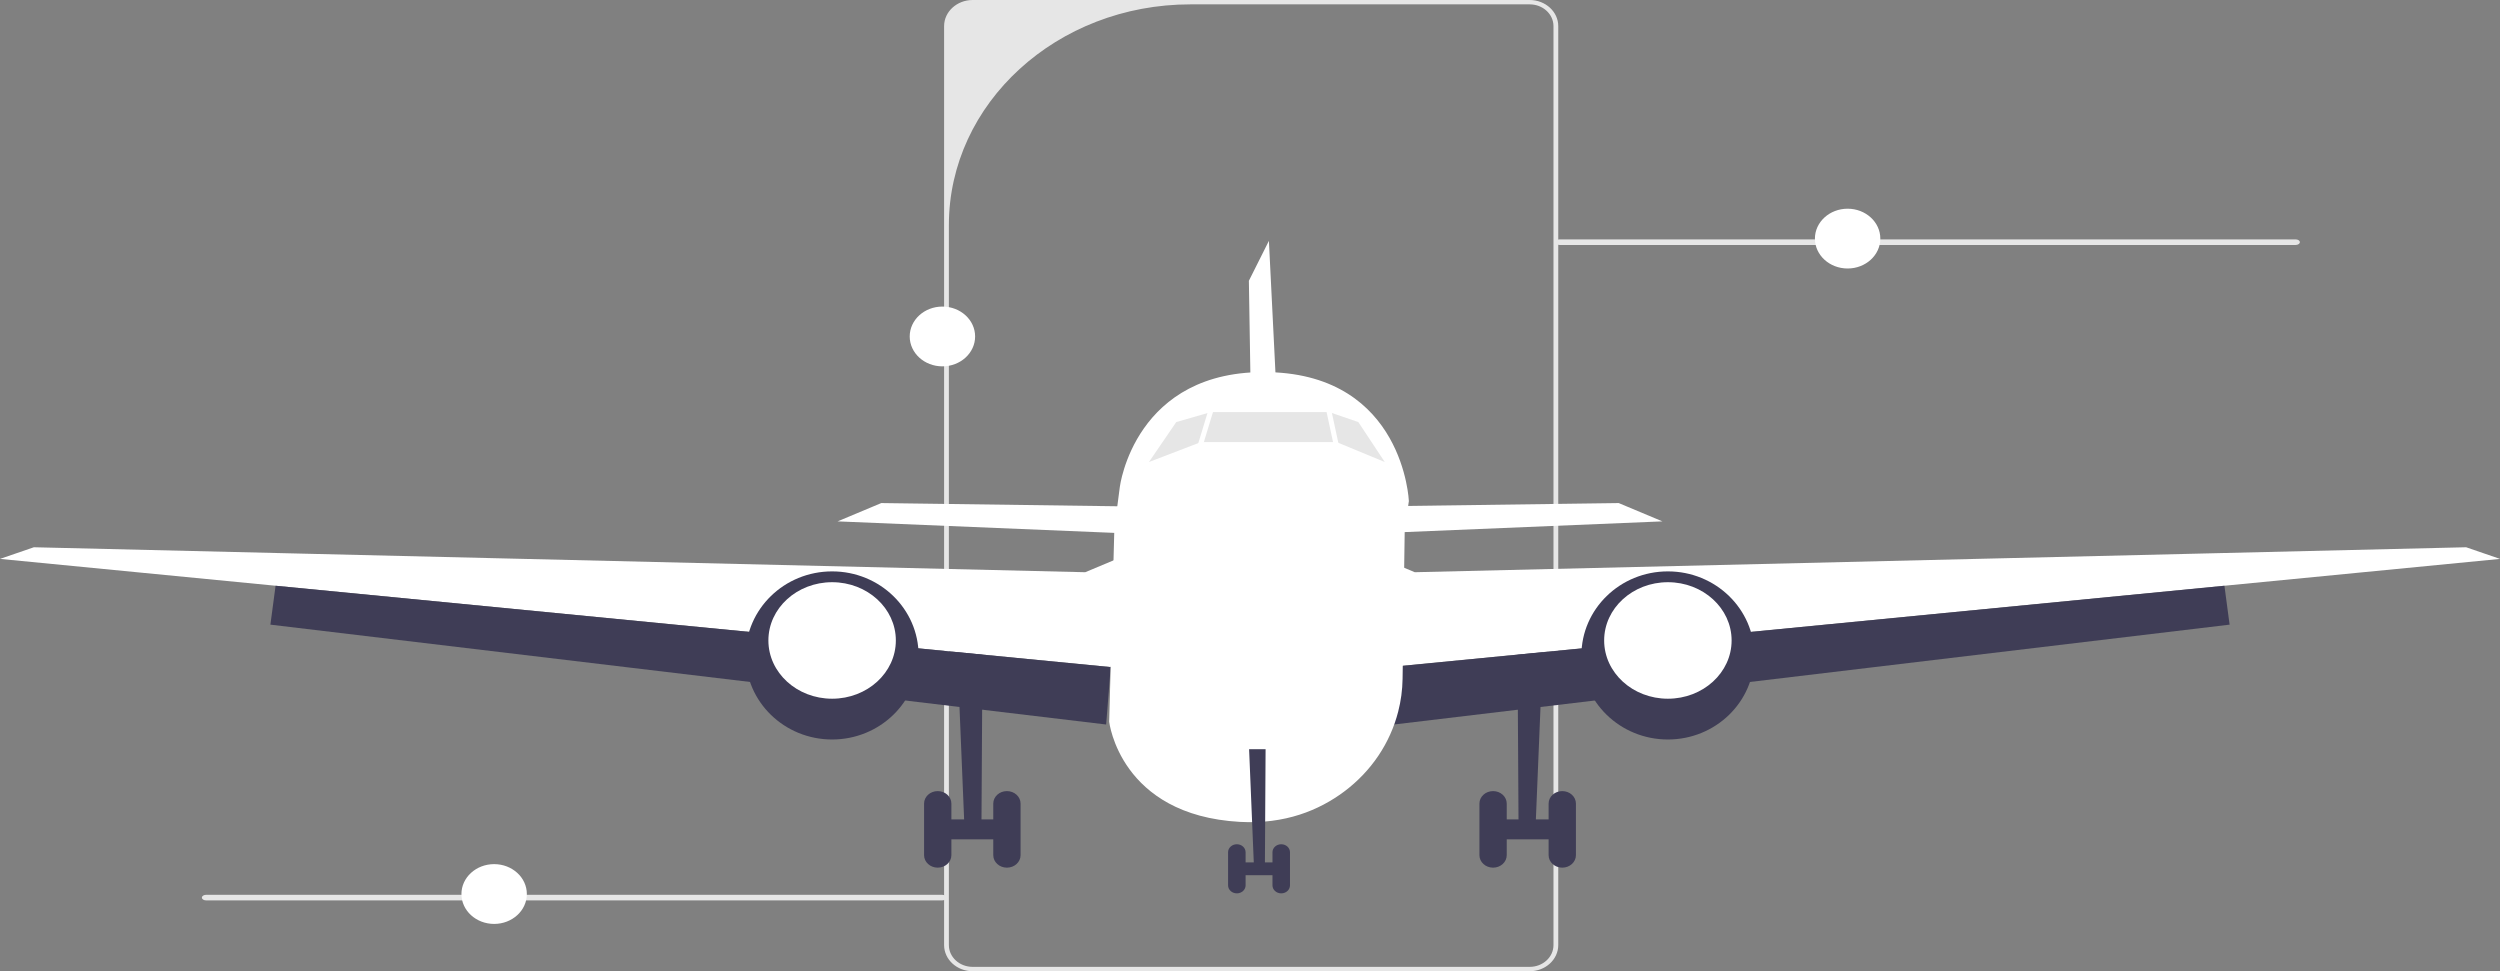 <svg width="278" height="108" viewBox="0 0 278 108" fill="none" xmlns="http://www.w3.org/2000/svg">
<rect x="0" y="0" width="278" height="108" fill="#808080" stroke="none"/>
<g clip-path="url(#clip0_20_215)">
<path d="M170.101 108H108.161C106.409 108 104.984 106.697 104.984 105.096V2.904C104.984 1.303 106.409 0 108.161 0H170.101C171.853 0 173.278 1.303 173.278 2.904V105.096C173.278 106.697 171.853 108 170.101 108ZM132.37 0.485C117.539 0.485 105.515 11.476 105.515 25.034V105.096C105.515 106.432 106.7 107.515 108.161 107.515H170.101C171.562 107.515 172.747 106.432 172.747 105.096V2.904C172.747 1.568 171.562 0.485 170.101 0.485L132.37 0.485Z" fill="#E6E6E6"/>
<path d="M172.956 26.93C172.956 27.103 173.168 27.242 173.433 27.242H255.267C255.532 27.242 255.744 27.103 255.744 26.93C255.744 26.757 255.532 26.618 255.267 26.618H173.433C173.168 26.618 172.956 26.757 172.956 26.93Z" fill="#E6E6E6"/>
<path d="M106.401 71.497L107.211 91.116H105.24V93.337H110.75V91.116H109.143L109.257 71.497H106.401Z" fill="#3F3D56"/>
<path d="M104.275 87.97C105.114 87.97 105.794 88.591 105.794 89.358V95.096C105.794 95.862 105.114 96.484 104.275 96.484C103.437 96.484 102.757 95.862 102.757 95.096V89.358C102.757 88.591 103.437 87.97 104.275 87.97Z" fill="#3F3D56"/>
<path d="M111.969 87.97C112.808 87.97 113.488 88.591 113.488 89.358V95.096C113.488 95.862 112.808 96.484 111.969 96.484C111.131 96.484 110.451 95.862 110.451 95.096V89.358C110.451 88.591 111.131 87.97 111.969 87.97Z" fill="#3F3D56"/>
<path d="M124.321 59.273L93.139 57.977L97.999 55.941L125.333 56.312L124.321 59.273Z" fill="white"/>
<path d="M0 62.15L3.766 60.855L120.676 63.631L125.535 61.595L123.511 74.181L30.644 65.135L0 62.15Z" fill="white"/>
<path d="M30.068 69.461L30.644 65.135L123.511 74.181L123.005 80.566L30.068 69.461Z" fill="#3F3D56"/>
<path d="M92.532 82.232C97.843 82.232 102.149 78.047 102.149 72.885C102.149 67.723 97.843 63.538 92.532 63.538C87.22 63.538 82.914 67.723 82.914 72.885C82.914 78.047 87.22 82.232 92.532 82.232Z" fill="#3F3D56"/>
<path d="M92.531 77.697C96.445 77.697 99.618 74.797 99.618 71.219C99.618 67.641 96.445 64.741 92.531 64.741C88.618 64.741 85.445 67.641 85.445 71.219C85.445 74.797 88.618 77.697 92.531 77.697Z" fill="white"/>
<path d="M171.598 71.497L170.789 91.116H172.76V93.337H167.25V91.116H168.857L168.742 71.497H171.598Z" fill="#3F3D56"/>
<path d="M173.725 87.97H173.725C172.886 87.97 172.206 88.591 172.206 89.358V95.096C172.206 95.862 172.886 96.484 173.725 96.484H173.725C174.563 96.484 175.243 95.862 175.243 95.096V89.358C175.243 88.591 174.563 87.97 173.725 87.97Z" fill="#3F3D56"/>
<path d="M166.031 87.97H166.031C165.192 87.97 164.512 88.591 164.512 89.358V95.096C164.512 95.862 165.192 96.484 166.031 96.484H166.031C166.869 96.484 167.549 95.862 167.549 95.096V89.358C167.549 88.591 166.869 87.97 166.031 87.97Z" fill="#3F3D56"/>
<path d="M153.679 59.273L184.861 57.977L180.001 55.941L152.667 56.312L153.679 59.273Z" fill="white"/>
<path d="M142.519 55.286L141.102 26.782L138.875 31.224L139.279 56.211L142.519 55.286Z" fill="white"/>
<path d="M278 62.15L274.234 60.855L157.324 63.631L152.465 61.595L154.49 74.181L247.356 65.135L278 62.15Z" fill="white"/>
<path d="M247.932 69.461L247.356 65.135L154.489 74.181L154.995 80.566L247.932 69.461Z" fill="#3F3D56"/>
<path d="M185.468 82.232C190.78 82.232 195.086 78.047 195.086 72.885C195.086 67.723 190.78 63.538 185.468 63.538C180.157 63.538 175.851 67.723 175.851 72.885C175.851 78.047 180.157 82.232 185.468 82.232Z" fill="#3F3D56"/>
<path d="M185.469 77.697C189.382 77.697 192.555 74.797 192.555 71.219C192.555 67.641 189.382 64.741 185.469 64.741C181.555 64.741 178.382 67.641 178.382 71.219C178.382 74.797 181.555 77.697 185.469 77.697Z" fill="white"/>
<path d="M156.666 55.722L156.206 58.818L155.967 75.484C155.949 76.724 155.785 77.949 155.477 79.137C154.59 82.598 152.519 85.747 149.46 88.029C146.684 90.102 142.897 91.671 137.886 91.394C124.523 90.653 123.342 80.257 123.342 80.257L123.846 61.404L123.915 58.818L124.523 54.153C124.523 54.153 126.143 41.011 141.126 41.382C156.109 41.752 156.666 55.722 156.666 55.722Z" fill="white"/>
<path d="M127.763 51.377L130.8 46.935L134.647 45.824H147.808L151.047 46.935L153.987 51.377L148.618 49.156H133.555L127.763 51.377Z" fill="#E6E6E6"/>
<path d="M138.9 83.312L139.42 95.898H138.155V97.323H141.69V95.898H140.659L140.733 83.312H138.9Z" fill="#3F3D56"/>
<path d="M137.537 93.88C138.075 93.88 138.511 94.279 138.511 94.77V98.451C138.511 98.943 138.075 99.342 137.537 99.342C136.999 99.342 136.562 98.943 136.562 98.451V94.77C136.562 94.279 136.999 93.88 137.537 93.88Z" fill="#3F3D56"/>
<path d="M142.473 93.88C143.011 93.88 143.447 94.279 143.447 94.77V98.451C143.447 98.943 143.011 99.342 142.473 99.342C141.935 99.342 141.499 98.943 141.499 98.451V94.77C141.499 94.279 141.935 93.88 142.473 93.88Z" fill="#3F3D56"/>
<path d="M135.131 43.096L132.334 52.303L132.873 52.44L135.67 43.233L135.131 43.096Z" fill="white"/>
<path d="M147.816 44.564L147.267 44.663L149.282 54.039L149.832 53.94L147.816 44.564Z" fill="white"/>
<path d="M205.456 29.857C207.464 29.857 209.092 28.369 209.092 26.532C209.092 24.696 207.464 23.208 205.456 23.208C203.447 23.208 201.819 24.696 201.819 26.532C201.819 28.369 203.447 29.857 205.456 29.857Z" fill="white"/>
<path d="M104.796 40.739C106.805 40.739 108.433 39.25 108.433 37.414C108.433 35.578 106.805 34.09 104.796 34.09C102.788 34.09 101.16 35.578 101.16 37.414C101.16 39.25 102.788 40.739 104.796 40.739Z" fill="white"/>
<path d="M22.449 99.813C22.449 99.986 22.661 100.125 22.925 100.125H104.76C105.024 100.125 105.237 99.986 105.237 99.813C105.237 99.64 105.024 99.501 104.76 99.501H22.925C22.661 99.501 22.449 99.64 22.449 99.813Z" fill="#E6E6E6"/>
<path d="M54.948 102.74C56.957 102.74 58.585 101.251 58.585 99.415C58.585 97.579 56.957 96.091 54.948 96.091C52.94 96.091 51.312 97.579 51.312 99.415C51.312 101.251 52.94 102.74 54.948 102.74Z" fill="white"/>
</g>
<defs>
<clipPath id="clip0_20_215">
<rect width="278" height="108" fill="white"/>
</clipPath>
</defs>
</svg>
